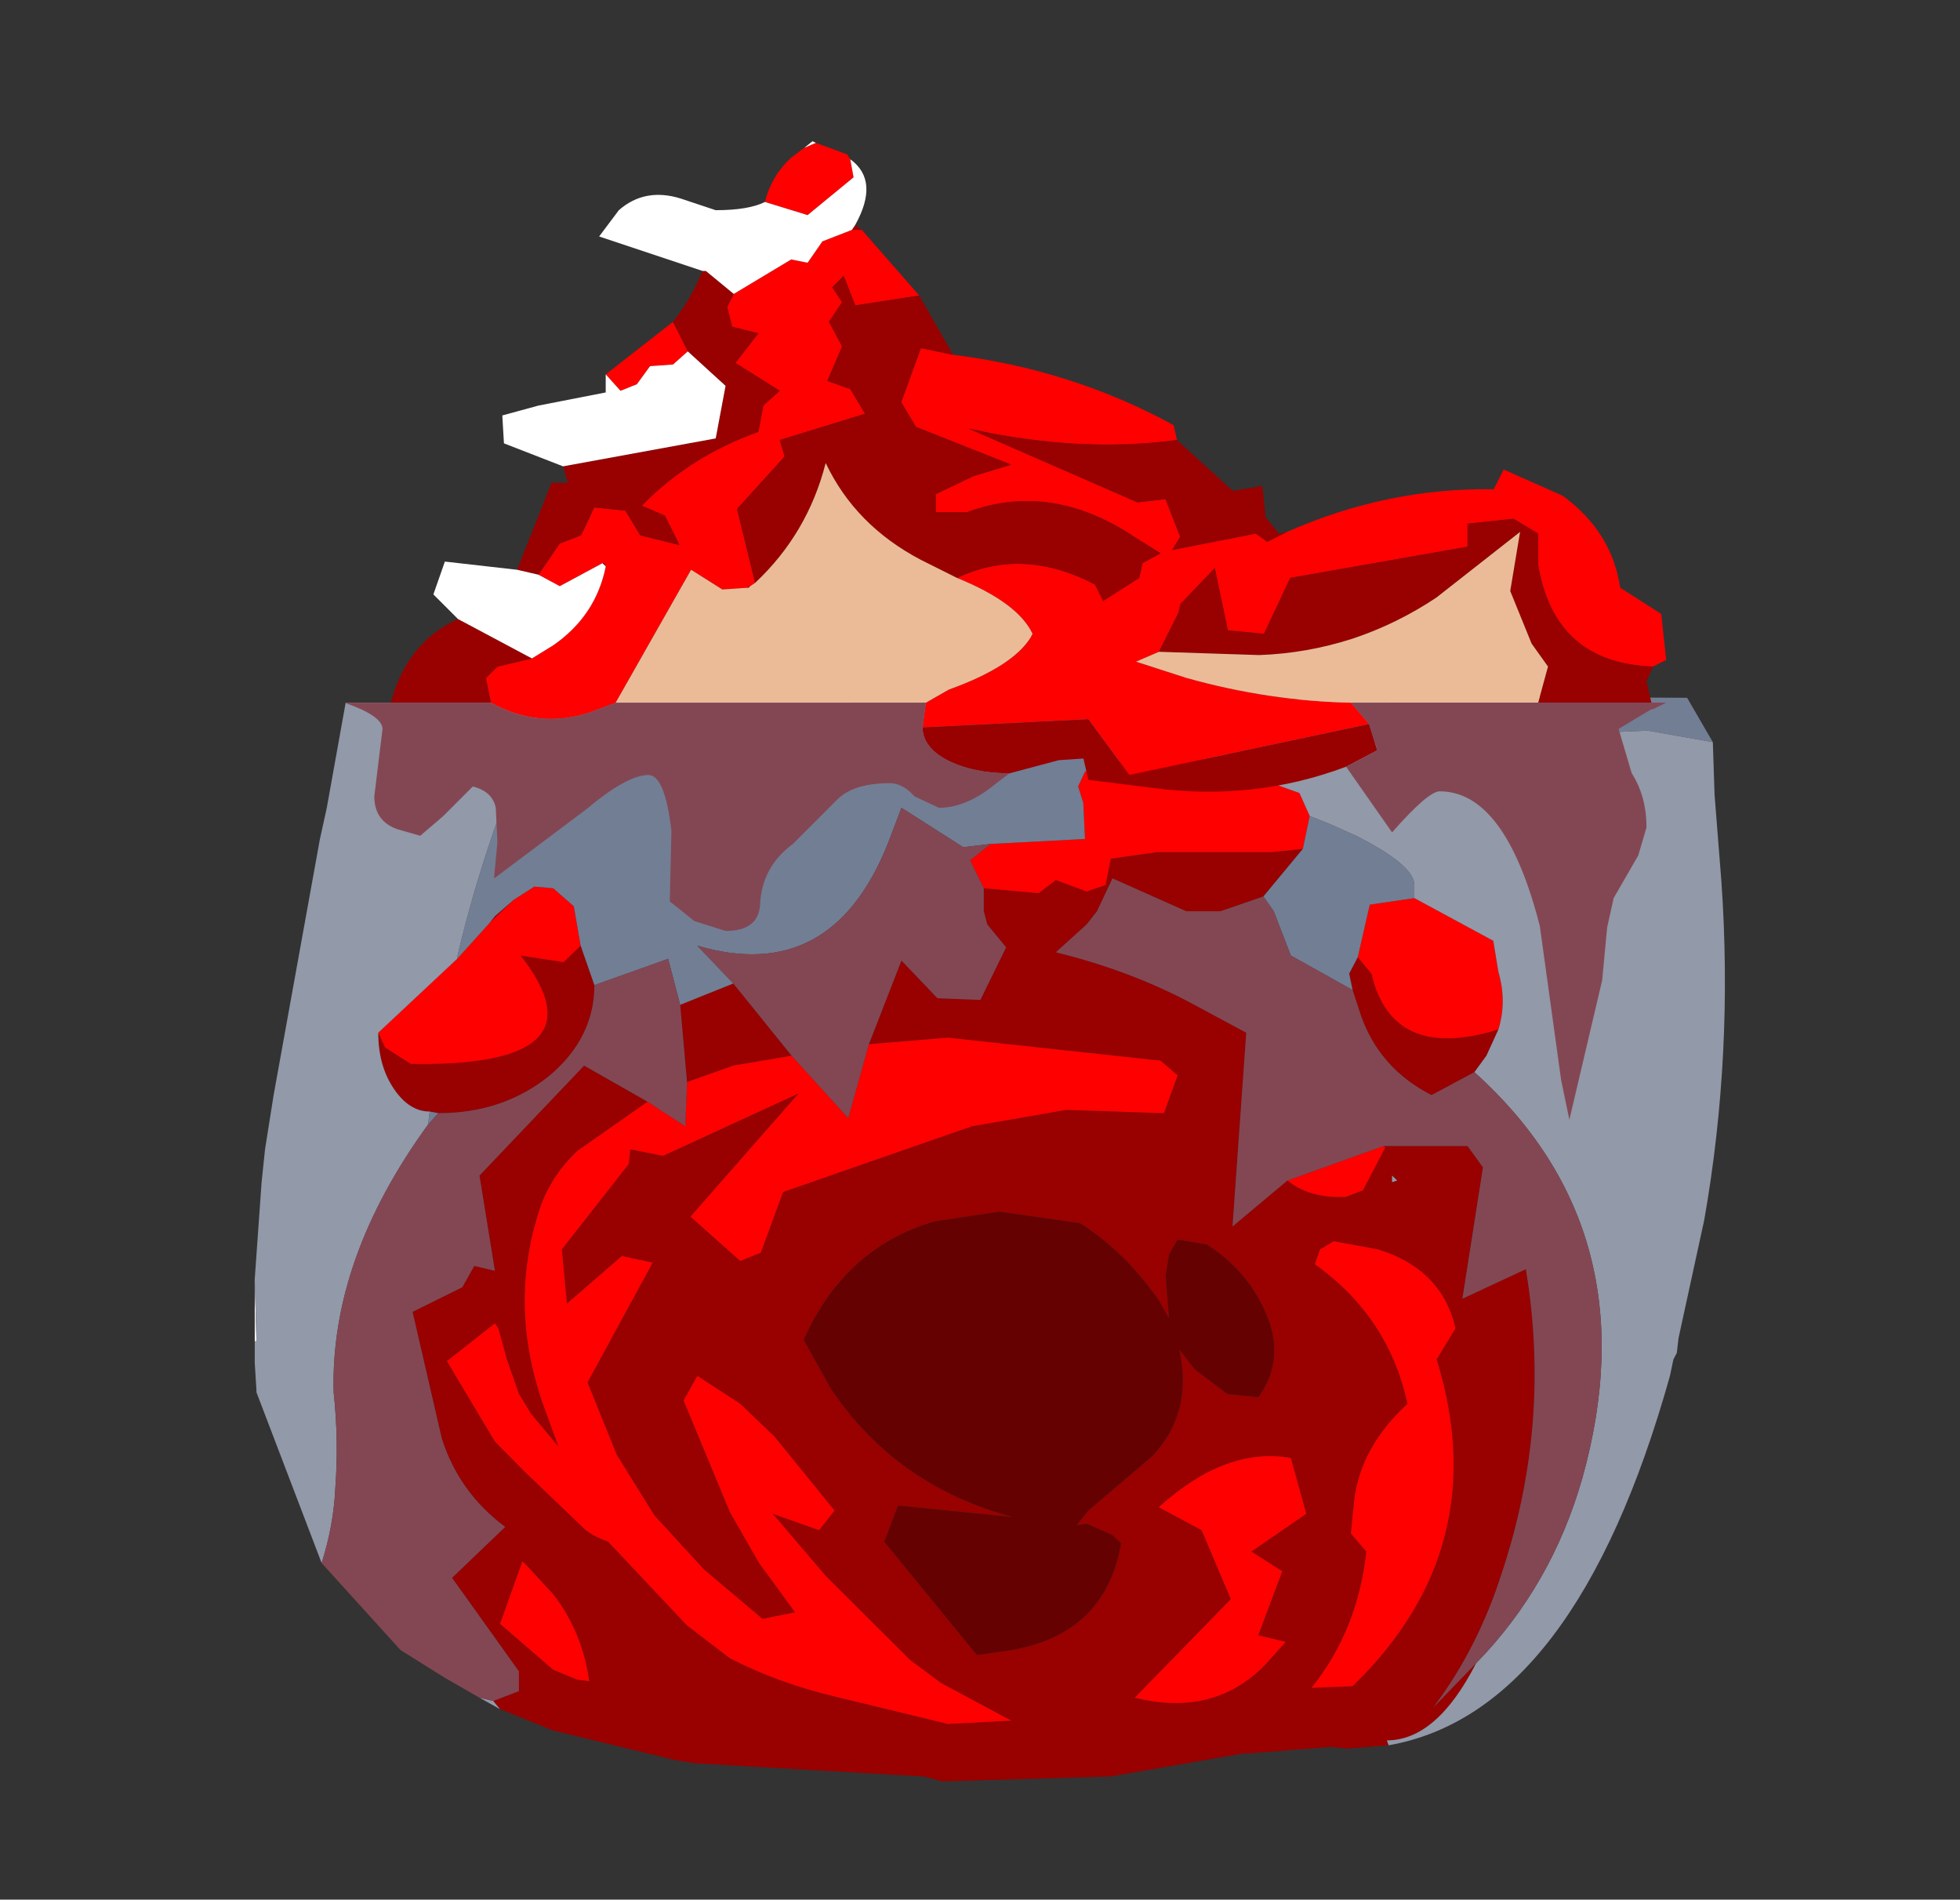 <?xml version="1.0" encoding="UTF-8" standalone="no"?>
<svg xmlns:ffdec="https://www.free-decompiler.com/flash" xmlns:xlink="http://www.w3.org/1999/xlink" ffdec:objectType="frame" height="57.85px" width="59.7px" xmlns="http://www.w3.org/2000/svg">
  <rect width="100%" height="100%" fill="#333333" stroke="none"/>
  <g transform="matrix(1.0, 0.0, 0.0, 1.0, 30.7, 36.75)">
    <use ffdec:characterId="2433" height="33.05" id="mc" transform="matrix(1.045, 0.0, 0.0, 1.0, -22.993, -15.55)" width="42.9" xlink:href="#sprite0"/>
    <use ffdec:characterId="2431" height="40.25" id="wound" transform="matrix(1.0E-4, 1.0, -1.0, 1.0E-4, 20.049, -32.452)" width="29.8" xlink:href="#sprite1"/>
  </g>
  <defs>
    <g id="sprite0" transform="matrix(1.0, 0.0, 0.0, 1.0, 18.75, 30.25)">
      <use ffdec:characterId="2432" height="33.05" transform="matrix(1.0, 0.0, 0.0, 1.0, -18.75, -30.25)" width="42.9" xlink:href="#shape0"/>
    </g>
    <g id="shape0" transform="matrix(1.0, 0.0, 0.0, 1.0, 18.75, 30.25)">
      <path d="M-18.7 -10.6 L-18.7 -12.5 -18.65 -10.6 -18.7 -10.6" fill="#ffffff" fill-rule="evenodd" stroke="none"/>
      <path d="M17.55 -20.1 L17.2 -19.3 16.85 -18.8 15.6 -18.1 Q14.1 -18.9 13.55 -20.5 L13.3 -21.3 13.2 -21.8 13.45 -22.3 13.85 -21.8 Q14.45 -19.1 17.55 -20.1 M16.9 -0.8 Q15.75 1.55 14.3 1.55 L14.35 1.7 13.15 1.8 12.65 1.75 10.25 1.95 10.1 1.95 6.25 2.65 1.35 2.8 0.8 2.65 -5.85 2.25 -6.45 2.15 -10.0 1.25 -11.55 0.6 -11.75 0.35 -11.0 0.05 -11.0 -0.55 -12.95 -3.4 -11.4 -4.95 Q-12.75 -6.0 -13.25 -7.65 L-14.1 -11.5 -12.65 -12.25 -12.3 -12.9 -11.7 -12.75 -12.15 -15.65 -9.1 -19.0 -7.25 -17.9 -9.3 -16.4 Q-10.15 -15.55 -10.45 -14.45 -11.3 -11.55 -10.25 -8.55 L-9.85 -7.4 -10.65 -8.4 -10.85 -8.75 -11.0 -9.0 -11.35 -10.05 -11.6 -11.0 -11.7 -11.15 -13.1 -10.0 -11.7 -7.55 -10.8 -6.6 -9.05 -4.85 Q-8.8 -4.65 -8.4 -4.5 L-6.1 -1.95 -4.85 -0.95 Q-3.45 -0.2 -1.85 0.2 L1.5 1.05 3.35 0.95 1.3 -0.2 0.4 -0.9 -2.05 -3.45 -3.6 -5.35 -2.25 -4.85 -1.8 -5.45 -3.55 -7.7 -4.55 -8.7 -5.8 -9.55 -6.2 -8.8 -4.85 -5.4 -4.0 -3.85 -2.95 -2.35 -3.9 -2.15 -5.6 -3.65 -7.05 -5.3 -8.15 -7.15 -9.0 -9.35 -7.1 -13.0 -8.0 -13.2 -9.6 -11.75 -9.75 -13.4 -7.8 -16.0 -7.75 -16.45 -6.8 -16.25 -2.85 -18.15 -6.0 -14.4 -4.55 -13.05 -3.95 -13.3 -3.3 -15.15 2.2 -17.15 4.95 -17.65 7.8 -17.55 8.2 -18.7 7.7 -19.15 1.5 -19.85 -0.8 -19.65 0.15 -22.2 1.2 -21.05 2.45 -21.0 3.2 -22.6 2.65 -23.3 2.55 -23.7 2.55 -24.4 4.15 -24.25 4.65 -24.65 5.55 -24.3 6.1 -24.5 6.25 -25.3 7.6 -25.5 10.95 -25.5 11.85 -25.6 10.7 -24.15 9.45 -23.7 8.45 -23.7 6.3 -24.7 5.85 -23.7 5.55 -23.3 4.65 -22.45 Q6.8 -21.9 8.6 -20.9 L10.2 -20.0 9.8 -14.1 11.4 -15.5 Q12.05 -14.95 13.1 -15.0 L13.6 -15.2 14.25 -16.5 14.2 -16.55 16.65 -16.55 17.1 -15.9 16.5 -11.9 18.35 -12.8 Q19.1 -8.1 17.65 -3.55 16.95 -1.25 15.65 0.55 L16.9 -0.8 M-11.85 -23.35 L-11.7 -23.55 -11.15 -24.05 -11.85 -23.35 M-9.2 -22.65 L-8.8 -21.45 Q-8.8 -19.85 -10.1 -18.7 -11.45 -17.55 -13.35 -17.55 L-13.6 -17.6 Q-14.2 -17.6 -14.65 -18.3 -15.1 -19.0 -15.1 -20.0 L-14.9 -19.55 -14.15 -19.05 Q-8.4 -18.95 -10.95 -22.35 L-9.7 -22.15 -9.2 -22.65 M-6.3 -20.85 L-4.75 -21.5 -3.05 -19.3 -4.75 -19.0 -6.1 -18.5 -6.3 -20.85 M14.45 -15.65 L14.45 -15.45 14.6 -15.5 14.45 -15.65 M12.2 -12.95 Q14.35 -11.35 14.9 -8.7 13.55 -7.4 13.35 -5.8 L13.25 -4.75 13.7 -4.2 Q13.45 -1.8 12.1 -0.05 L13.3 -0.1 Q17.45 -4.3 15.75 -10.05 L16.3 -11.0 Q15.9 -12.8 14.05 -13.4 L12.75 -13.65 12.35 -13.4 12.2 -12.95 M3.0 -14.55 L1.1 -14.25 Q-1.5 -13.45 -2.7 -10.65 L-1.9 -9.15 Q0.0 -6.2 3.4 -5.25 L0.05 -5.6 -0.35 -4.5 2.35 -1.05 3.35 -1.2 Q6.1 -1.7 6.55 -4.45 L6.3 -4.7 5.55 -5.05 5.25 -5.0 5.6 -5.45 7.45 -7.1 Q8.65 -8.4 8.25 -10.35 L8.7 -9.75 9.65 -9.0 10.55 -8.9 Q11.25 -9.9 10.9 -11.1 10.4 -12.65 9.05 -13.55 L8.2 -13.7 7.95 -13.25 7.85 -12.6 7.95 -11.3 7.65 -11.85 Q6.65 -13.35 5.35 -14.2 L3.0 -14.55 M8.9 -4.85 L9.75 -2.75 6.95 0.25 Q9.25 0.85 10.75 -0.75 L11.35 -1.45 10.55 -1.65 11.25 -3.6 10.35 -4.2 11.95 -5.35 11.5 -7.05 Q9.6 -7.4 7.65 -5.55 L8.9 -4.85 M-10.9 -3.9 L-11.55 -2.0 -10.0 -0.6 -9.3 -0.3 -8.95 -0.25 Q-9.15 -1.75 -10.0 -2.9 L-10.75 -3.75 -10.9 -3.9" fill="#990000" fill-rule="evenodd" stroke="none"/>
      <path d="M3.0 -14.55 L5.35 -14.2 Q6.65 -13.35 7.65 -11.85 L7.95 -11.3 7.85 -12.6 7.95 -13.25 8.2 -13.7 9.05 -13.55 Q10.4 -12.65 10.9 -11.1 11.25 -9.9 10.55 -8.9 L9.65 -9.0 8.7 -9.75 8.25 -10.35 Q8.65 -8.4 7.45 -7.1 L5.6 -5.45 5.25 -5.0 5.55 -5.05 6.3 -4.7 6.55 -4.45 Q6.1 -1.7 3.35 -1.2 L2.35 -1.05 -0.35 -4.5 0.05 -5.6 3.4 -5.25 Q0.0 -6.2 -1.9 -9.15 L-2.7 -10.65 Q-1.5 -13.45 1.1 -14.25 L3.0 -14.55" fill="#650101" fill-rule="evenodd" stroke="none"/>
      <path d="M10.95 -27.6 L11.75 -27.3 12.05 -26.6 11.85 -25.6 10.95 -25.5 7.6 -25.5 6.25 -25.3 6.1 -24.5 5.55 -24.3 4.65 -24.65 4.15 -24.25 2.55 -24.4 2.15 -25.25 2.75 -25.75 5.5 -25.9 5.45 -27.0 5.3 -27.5 5.5 -27.95 Q8.35 -29.05 10.95 -27.6 M15.1 -24.1 L17.4 -22.8 17.55 -21.85 Q17.8 -20.95 17.55 -20.1 14.45 -19.1 13.85 -21.8 L13.45 -22.3 13.8 -23.9 15.1 -24.1 M-12.8 -22.25 L-11.85 -23.35 -11.15 -24.05 -10.55 -24.45 -10.0 -24.4 -9.4 -23.85 -9.2 -22.65 -9.7 -22.15 -10.95 -22.35 Q-8.4 -18.95 -14.15 -19.05 L-14.9 -19.55 -15.1 -20.0 -12.8 -22.25 M11.4 -15.5 L14.2 -16.55 14.25 -16.5 13.6 -15.2 13.1 -15.0 Q12.05 -14.95 11.4 -15.5 M12.2 -12.95 L12.35 -13.4 12.75 -13.65 14.05 -13.4 Q15.9 -12.8 16.3 -11.0 L15.75 -10.05 Q17.45 -4.3 13.3 -0.1 L12.1 -0.05 Q13.45 -1.8 13.7 -4.2 L13.25 -4.75 13.35 -5.8 Q13.55 -7.4 14.9 -8.7 14.35 -11.35 12.2 -12.95 M-0.8 -19.65 L1.5 -19.85 7.7 -19.15 8.2 -18.7 7.8 -17.55 4.95 -17.65 2.2 -17.15 -3.3 -15.15 -3.95 -13.3 -4.55 -13.05 -6.0 -14.4 -2.85 -18.15 -6.8 -16.25 -7.75 -16.45 -7.8 -16.0 -9.75 -13.4 -9.6 -11.75 -8.0 -13.2 -7.1 -13.0 -9.0 -9.35 -8.15 -7.15 -7.05 -5.3 -5.6 -3.65 -3.9 -2.15 -2.95 -2.35 -4.0 -3.85 -4.85 -5.4 -6.2 -8.8 -5.8 -9.55 -4.55 -8.7 -3.55 -7.7 -1.8 -5.45 -2.25 -4.85 -3.6 -5.35 -2.05 -3.45 0.4 -0.9 1.3 -0.2 3.35 0.95 1.5 1.05 -1.85 0.2 Q-3.45 -0.2 -4.85 -0.95 L-6.1 -1.95 -8.4 -4.5 Q-8.8 -4.65 -9.05 -4.85 L-10.8 -6.6 -11.7 -7.55 -13.1 -10.0 -11.7 -11.15 -11.6 -11.0 -11.35 -10.05 -11.0 -9.0 -10.85 -8.75 -10.65 -8.4 -9.85 -7.4 -10.25 -8.55 Q-11.3 -11.55 -10.45 -14.45 -10.15 -15.55 -9.3 -16.4 L-7.25 -17.9 -6.15 -17.15 -6.1 -18.5 -4.75 -19.0 -3.05 -19.3 -1.4 -17.4 -0.8 -19.65 M8.9 -4.85 L7.65 -5.55 Q9.6 -7.4 11.5 -7.05 L11.95 -5.35 10.35 -4.2 11.25 -3.6 10.55 -1.65 11.35 -1.45 10.75 -0.75 Q9.25 0.85 6.95 0.25 L9.75 -2.75 8.9 -4.85 M-10.9 -3.9 L-10.75 -3.75 -10.0 -2.9 Q-9.15 -1.75 -8.95 -0.25 L-9.3 -0.3 -10.0 -0.6 -11.55 -2.0 -10.9 -3.9" fill="#ff0000" fill-rule="evenodd" stroke="none"/>
      <path d="M23.8 -28.85 L21.9 -29.2 14.0 -28.85 12.65 -28.5 10.95 -27.6 Q8.35 -29.05 5.5 -27.95 L5.3 -27.5 5.45 -27.0 5.5 -25.9 2.75 -25.75 1.95 -25.65 0.15 -26.85 -0.25 -25.75 Q-1.9 -21.45 -5.8 -22.65 L-4.75 -21.5 -6.3 -20.85 -6.65 -22.25 -8.8 -21.45 -9.2 -22.65 -9.4 -23.85 -10.0 -24.4 -10.55 -24.45 -11.15 -24.05 -11.7 -23.55 -11.85 -23.35 -12.8 -22.25 -12.8 -22.3 Q-11.95 -26.1 -10.25 -30.05 L12.65 -30.15 14.0 -30.25 23.05 -30.2 23.8 -28.85 M12.05 -26.6 L12.65 -26.35 13.4 -26.0 Q15.1 -25.1 15.1 -24.5 L15.1 -24.1 13.8 -23.9 13.45 -22.3 13.2 -21.8 13.3 -21.3 11.5 -22.35 11.0 -23.7 10.7 -24.15 11.85 -25.6 12.05 -26.6 M-13.6 -17.6 L-13.35 -17.55 -13.65 -17.2 -13.6 -17.6" fill="#727e94" fill-rule="evenodd" stroke="none"/>
      <path d="M10.95 -27.6 L12.65 -28.5 14.0 -28.85 21.9 -29.2 23.8 -28.85 23.85 -27.25 24.05 -24.6 Q24.4 -19.35 23.55 -14.3 L22.8 -10.7 22.75 -10.25 22.65 -10.05 22.55 -9.55 Q19.8 0.7 14.35 1.7 L14.3 1.55 Q15.75 1.55 16.9 -0.8 19.1 -3.15 20.0 -6.45 22.0 -13.95 16.85 -18.8 L17.2 -19.3 17.55 -20.1 Q17.8 -20.95 17.55 -21.85 L17.4 -22.8 15.1 -24.1 15.1 -24.5 Q15.1 -25.1 13.4 -26.0 L12.65 -26.35 12.05 -26.6 11.75 -27.3 10.95 -27.6 M-10.25 -30.05 Q-11.95 -26.1 -12.8 -22.3 L-12.8 -22.25 -15.1 -20.0 Q-15.1 -19.0 -14.65 -18.3 -14.2 -17.6 -13.6 -17.6 L-13.65 -17.2 Q-16.5 -13.1 -16.4 -9.05 -16.25 -7.6 -16.35 -6.15 -16.4 -5.0 -16.75 -3.85 L-18.65 -9.05 -18.65 -9.1 -18.7 -9.95 -18.7 -10.6 -18.65 -10.6 -18.7 -12.5 -18.5 -15.45 -18.4 -16.45 -18.15 -18.1 -16.8 -25.9 -16.6 -26.85 -16.05 -30.05 -10.25 -30.05 M14.45 -15.65 L14.6 -15.5 14.45 -15.45 14.45 -15.65 M-11.75 0.35 L-11.55 0.6 -12.15 0.25 -11.75 0.35" fill="#9299a9" fill-rule="evenodd" stroke="none"/>
      <path d="M16.85 -18.8 Q22.0 -13.95 20.0 -6.45 19.1 -3.15 16.9 -0.8 L15.65 0.55 Q16.95 -1.25 17.65 -3.55 19.1 -8.1 18.35 -12.8 L16.5 -11.9 17.1 -15.9 16.65 -16.55 14.2 -16.55 11.4 -15.5 9.8 -14.1 10.2 -20.0 8.6 -20.9 Q6.8 -21.9 4.65 -22.45 L5.55 -23.3 5.85 -23.7 6.3 -24.7 8.45 -23.7 9.45 -23.7 10.7 -24.15 11.0 -23.7 11.5 -22.35 13.3 -21.3 13.55 -20.5 Q14.1 -18.9 15.6 -18.1 L16.85 -18.8 M-8.8 -21.45 L-6.65 -22.25 -6.3 -20.85 -6.1 -18.5 -6.15 -17.15 -7.25 -17.9 -9.1 -19.0 -12.15 -15.65 -11.7 -12.75 -12.3 -12.9 -12.65 -12.25 -14.1 -11.5 -13.25 -7.65 Q-12.75 -6.0 -11.4 -4.95 L-12.95 -3.4 -11.0 -0.55 -11.0 0.05 -11.75 0.35 -12.15 0.25 -13.15 -0.35 -14.45 -1.2 -16.75 -3.85 Q-16.4 -5.0 -16.35 -6.15 -16.25 -7.6 -16.4 -9.05 -16.5 -13.1 -13.65 -17.2 L-13.35 -17.55 Q-11.45 -17.55 -10.1 -18.7 -8.8 -19.85 -8.8 -21.45 M-4.75 -21.5 L-5.8 -22.65 Q-1.9 -21.45 -0.25 -25.75 L0.15 -26.85 1.95 -25.65 2.75 -25.75 2.15 -25.25 2.55 -24.4 2.55 -23.7 2.65 -23.3 3.2 -22.6 2.45 -21.0 1.2 -21.05 0.15 -22.2 -0.8 -19.65 -1.4 -17.4 -3.05 -19.3 -4.75 -21.5" fill="#834753" fill-rule="evenodd" stroke="none"/>
    </g>
    <g id="sprite1" transform="matrix(1.0, 0.0, 0.0, 1.0, 14.9, 20.1)">
      <use ffdec:characterId="2430" height="40.25" transform="matrix(1.0, 0.0, 0.0, 1.0, -14.9, -20.1)" width="29.8" xlink:href="#shape1"/>
    </g>
    <g id="shape1" transform="matrix(1.0, 0.0, 0.0, 1.0, 14.9, 20.1)">
      <path d="M2.2 -10.5 L2.85 -11.05 4.4 -3.75 2.7 -2.5 2.95 2.55 2.2 2.45 1.8 1.75 Q1.1 -0.2 0.2 -0.75 L0.1 -0.8 Q-0.85 -0.35 -1.6 1.5 -2.55 -0.5 -1.4 -2.7 L-0.9 -2.95 -1.6 -4.05 -2.05 -4.15 -2.35 -4.7 -2.85 -3.9 Q-4.55 -1.35 -3.6 1.2 L-3.6 2.15 -4.15 2.15 -4.7 1.0 -5.05 -0.15 -6.2 2.75 -6.95 3.2 -8.6 2.6 -8.4 1.65 Q-7.95 -2.0 -6.25 -5.1 L-5.8 -5.2 Q-5.4 -2.2 -6.15 1.15 L-3.9 -4.0 -4.0 -4.85 -2.85 -5.3 -2.45 -5.05 -2.95 -7.6 -2.7 -7.95 -3.0 -8.55 Q-4.35 -11.6 -4.3 -14.85 L-4.9 -15.15 -4.1 -16.95 Q-3.0 -18.45 -1.3 -18.7 L-0.5 -19.95 0.9 -20.1 1.1 -19.7 Q1.0 -16.7 -2.0 -16.2 L-2.95 -16.2 -3.4 -15.45 -3.25 -14.05 -2.55 -14.05 -1.6 -8.65 0.1 -7.85 0.0 -6.75 -1.9 -6.35 -0.8 -5.3 -0.55 -5.25 0.65 -4.65 0.95 -3.95 1.45 -5.5 Q2.15 -8.0 2.2 -10.5 M-7.8 12.2 L-9.4 10.15 -8.5 9.7 -8.1 10.15 -8.05 10.85 -7.5 11.25 -7.3 11.75 -7.8 12.2 M-13.05 7.35 Q-13.85 7.15 -14.4 6.55 L-14.7 6.15 -14.85 5.8 -14.5 4.85 -14.35 4.75 -13.8 4.65 -12.65 6.05 -13.05 7.35 M-12.2 4.4 L-10.2 2.65 -9.9 4.6 -10.8 4.95 -10.45 5.3 -10.0 5.0 -9.4 5.4 -8.65 5.0 -7.6 5.45 -7.35 4.75 -6.6 4.3 -5.8 6.9 -5.3 6.75 -3.7 8.2 -1.45 7.65 -1.35 7.8 -1.3 7.9 -1.25 8.65 -1.85 9.6 2.2 11.9 2.5 12.7 Q3.0 14.25 2.2 15.7 L1.45 15.85 1.1 15.5 0.85 14.45 0.45 13.8 Q-0.45 12.5 -1.95 12.2 L-2.05 12.25 -2.05 12.3 -1.35 13.6 -1.7 14.25 -2.65 13.6 -2.9 12.95 -3.75 12.55 -3.65 11.6 -2.9 11.15 -2.6 9.95 -3.5 10.4 -3.8 11.1 Q-5.3 9.65 -6.05 7.55 L-6.85 7.4 -7.3 6.9 -8.15 8.25 -9.05 7.55 -9.25 8.35 -9.85 8.5 -10.25 8.3 -11.3 6.55 -11.2 6.05 -11.85 5.6 -12.2 4.7 -12.2 4.4" fill="#ff0000" fill-rule="evenodd" stroke="none"/>
      <path d="M2.2 -19.65 L2.2 -16.2 1.1 -16.5 0.4 -16.0 -1.2 -15.35 -3.0 -15.65 -1.0 -13.1 Q-0.2 -11.9 0.25 -10.55 0.7 -9.15 0.75 -7.7 L0.65 -4.65 -0.55 -5.25 -0.8 -5.3 -1.9 -6.35 0.0 -6.75 0.1 -7.85 -1.6 -8.65 -2.55 -14.05 -3.25 -14.05 -3.4 -15.45 -2.95 -16.2 -2.0 -16.2 Q1.0 -16.7 1.1 -19.7 L1.55 -19.5 2.2 -19.65 M2.85 -11.05 L3.65 -11.3 4.15 -10.35 Q5.2 -7.55 4.8 -4.5 L4.55 -2.5 3.9 -2.35 3.95 -1.6 4.35 -0.1 Q4.35 1.0 3.95 1.8 3.55 2.55 2.95 2.55 L2.7 -2.5 4.4 -3.75 2.85 -11.05 M2.2 18.75 Q0.35 18.25 -0.35 16.7 L0.85 14.45 1.1 15.5 1.45 15.85 2.2 15.7 2.2 18.75 M-1.85 14.9 L-4.5 13.85 -4.5 13.35 -5.0 13.5 -5.85 8.85 -7.45 8.55 -8.5 9.7 -9.4 10.15 Q-10.1 9.6 -10.95 9.25 L-10.95 9.15 -10.25 8.3 -9.85 8.5 -9.25 8.35 -9.05 7.55 -8.15 8.25 -7.3 6.9 -6.85 7.4 -6.05 7.55 Q-5.3 9.65 -3.8 11.1 L-3.5 10.4 -2.6 9.95 -2.9 11.15 -3.65 11.6 -3.75 12.55 -2.9 12.95 -2.65 13.6 -1.7 14.25 -1.85 14.9 M-12.35 4.6 L-12.2 4.4 -12.2 4.7 -12.35 4.6 M-10.2 2.65 L-8.45 1.65 -8.4 1.65 -8.6 2.6 -6.95 3.2 -6.2 2.75 -5.05 -0.15 -4.7 1.0 -4.15 2.15 -3.6 2.15 -3.6 1.2 Q-4.55 -1.35 -2.85 -3.9 L-2.35 -4.7 -2.05 -4.15 -1.6 -4.05 -0.9 -2.95 -1.4 -2.7 Q-2.55 -0.5 -1.6 1.5 L-2.15 2.6 Q-3.2 4.6 -5.1 5.5 -2.95 6.05 -1.45 7.65 L-3.7 8.2 -5.3 6.75 -5.8 6.9 -6.6 4.3 -7.35 4.75 -7.6 5.45 -8.65 5.0 -9.4 5.4 -10.0 5.0 -10.45 5.3 -10.8 4.95 -9.9 4.6 -10.2 2.65 M-5.8 -5.2 L-4.25 -6.9 -4.4 -7.8 -3.45 -7.9 -2.95 -8.3 -3.0 -8.55 -2.7 -7.95 -2.95 -7.6 -2.45 -5.05 -2.85 -5.3 -4.0 -4.85 -3.9 -4.0 -6.15 1.15 Q-5.4 -2.2 -5.8 -5.2 M-1.35 7.8 L-1.3 7.85 -1.3 7.9 -1.35 7.8 M-2.05 12.3 L-2.05 12.25 -1.95 12.2 -2.05 12.3" fill="#990000" fill-rule="evenodd" stroke="none"/>
      <path d="M2.2 -16.2 L2.2 -10.5 Q2.15 -8.0 1.45 -5.5 L0.95 -3.95 0.65 -4.65 0.75 -7.7 Q0.7 -9.15 0.25 -10.55 -0.2 -11.9 -1.0 -13.1 L-3.0 -15.65 -1.2 -15.35 0.4 -16.0 1.1 -16.5 2.2 -16.2 M-1.6 1.5 Q-0.85 -0.35 0.1 -0.8 L0.2 -0.75 Q1.1 -0.2 1.8 1.75 L2.2 2.45 2.2 11.9 -1.85 9.6 -1.25 8.65 -1.3 7.9 -1.3 7.85 -1.35 7.8 -1.45 7.65 Q-2.95 6.05 -5.1 5.5 -3.2 4.6 -2.15 2.6 L-1.6 1.5" fill="#ebbb98" fill-rule="evenodd" stroke="none"/>
      <path d="M-0.35 16.7 L-1.1 17.45 -2.1 17.1 -1.85 14.9 -1.7 14.25 -1.35 13.6 -2.05 12.3 -1.95 12.2 Q-0.45 12.5 0.45 13.8 L0.85 14.45 -0.35 16.7 M-5.0 13.5 L-5.7 15.3 -6.55 15.35 -6.85 14.25 -7.25 12.2 -7.8 12.2 -7.3 11.75 -7.5 11.25 -8.05 10.85 -8.1 10.15 -8.5 9.7 -7.45 8.55 -5.85 8.85 -5.0 13.5 M-10.95 9.25 L-12.0 12.4 -12.8 11.8 Q-13.5 11.0 -13.15 9.9 L-12.8 8.85 Q-12.8 7.85 -13.05 7.35 L-12.65 6.05 -13.8 4.65 -14.35 4.75 Q-13.7 3.85 -12.35 4.6 L-12.2 4.7 -11.85 5.6 -11.2 6.05 -11.3 6.55 -10.25 8.3 -10.95 9.15 -10.95 9.25 M-14.7 6.15 L-14.9 5.9 -14.85 5.8 -14.7 6.15" fill="#ffffff" fill-rule="evenodd" stroke="none"/>
      <path d="M2.2 -19.65 L2.2 -20.1 2.4 -19.7 2.4 -19.65 3.0 -18.65 4.35 -19.05 Q5.05 -19.5 6.0 -19.5 L6.85 -19.25 8.15 -18.5 9.05 -18.3 10.65 -18.15 14.9 -17.15 13.7 -16.9 9.0 -16.25 Q4.9 -15.2 4.9 -13.2 4.9 -12.85 6.15 -11.75 L4.15 -10.35 3.65 -11.3 2.85 -11.05 2.2 -10.5 2.2 -16.2 2.2 -19.65 M4.35 -0.1 L4.65 0.3 Q5.4 1.2 5.4 2.05 L5.05 2.8 Q4.65 3.15 4.65 3.55 4.65 4.65 5.15 5.15 L6.5 6.5 Q7.2 7.45 8.35 7.5 9.15 7.55 9.15 8.55 L8.85 9.5 8.25 10.25 6.1 10.2 Q4.4 10.4 4.4 10.9 4.4 11.55 5.45 12.8 L7.55 15.6 7.5 15.6 6.45 15.5 5.4 15.55 Q4.9 15.65 4.75 16.25 L5.65 17.15 6.25 17.85 6.05 18.55 Q5.8 19.25 5.05 19.25 L3.0 19.0 Q2.6 19.0 2.2 20.15 L2.2 18.75 2.2 15.7 Q3.0 14.25 2.5 12.7 L2.2 11.9 2.2 2.45 2.95 2.55 Q3.55 2.55 3.95 1.8 4.35 1.0 4.35 -0.1" fill="#834753" fill-rule="evenodd" stroke="none"/>
    </g>
  </defs>
</svg>
